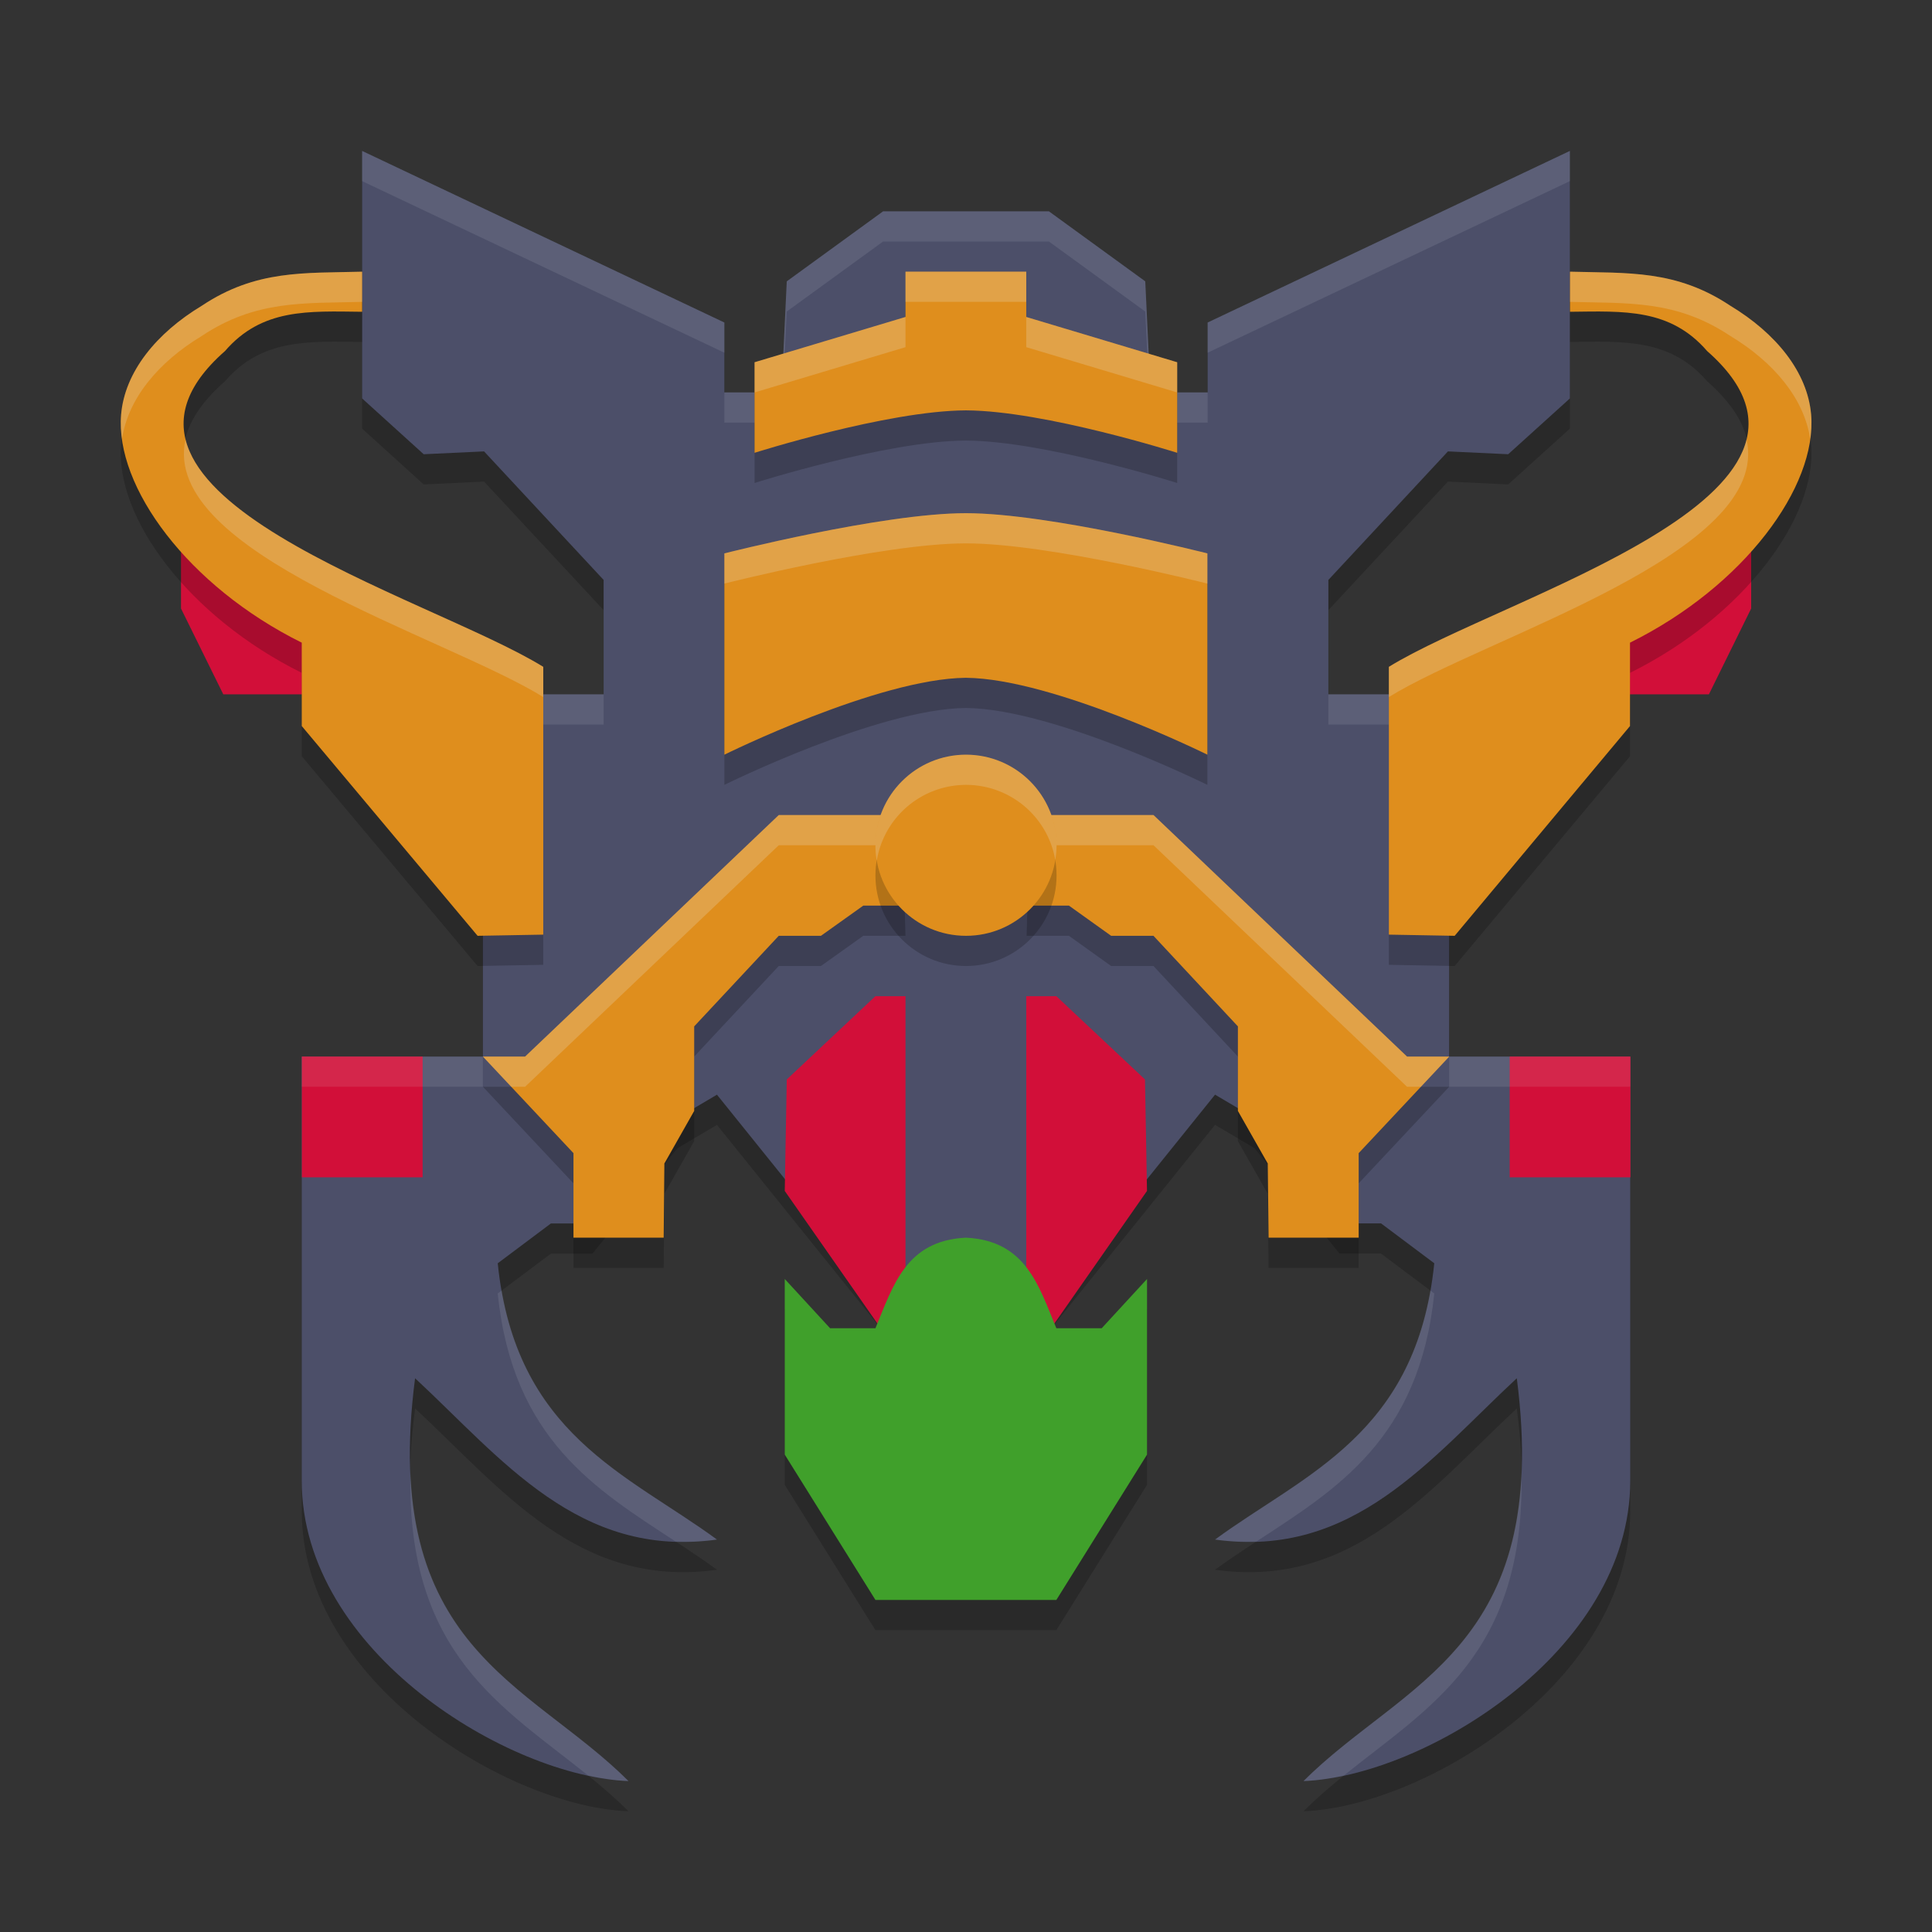 <svg xmlns="http://www.w3.org/2000/svg" width="64" height="64" version="1">
 <rect width="100%" height="100%" fill="#333333" stroke="none"/>
 <path style="opacity:0.2" d="M 31.989,42 C 30.008,42.099 29.585,43.592 29,45 H 27.498 L 25.996,43.368 v 5.818 L 29,54 h 2.989 0.015 2.989 l 3.004,-4.814 V 43.368 L 36.495,45 h -1.502 c -0.585,-1.408 -1.008,-2.901 -2.989,-3 -0.005,-2.66e-4 -0.009,2.56e-4 -0.015,0 z"/>
 <path style="opacity:0.2" d="m 11.996,6 v 8.199 l 2.039,1.848 2,-0.094 3.961,4.258 V 24 h -4 V 36 H 9.996 v 14.051 c 0,5.684 6.878,9.808 10.824,9.949 -3.302,-3.296 -8.231,-4.389 -7.07,-13.344 2.872,2.669 5.42,5.982 10,5.344 -2.968,-2.178 -6.684,-3.475 -7.262,-9.152 l 1.762,-1.32 h 1.375 l 2.816,-3.492 1.309,-0.773 6.863,8.527 L 31.996,46 v 0 h 0.008 l 1.383,-0.211 6.863,-8.527 1.309,0.773 2.816,3.492 h 1.375 l 1.762,1.32 C 46.935,48.525 43.219,49.822 40.25,52 44.83,52.638 47.374,49.326 50.246,46.656 51.407,55.611 46.482,56.704 43.18,60 47.126,59.858 54.004,55.735 54.004,50.051 V 36 h -6 V 24 h -4 v -3.789 l 3.961,-4.258 1.996,0.094 2.043,-1.848 V 6 l -12,5.684 V 14 H 38.875 L 38.071,13.105 37.938,10.32 34.746,8 h -2.738 -0.004 -0.008 -0.008 -2.734 L 26.063,10.32 25.93,13.105 25.125,14 h -1.129 v -2.316 z"/>
 <path style="fill:#d20f39" d="M 5.996,15.895 10.195,18.737 11.595,23 H 7.396 L 5.996,20.158 Z"/>
 <path style="fill:#d20f39" d="M 58.01,15.895 53.811,18.737 52.411,23 h 4.199 l 1.4,-2.842 z"/>
 <path style="fill:#4c4f69" d="m 11.996,5 v 8.199 l 2.039,1.848 2,-0.094 3.961,4.258 V 23 h -4 V 35 H 9.996 v 14.051 c 0,5.684 6.878,9.808 10.824,9.949 -3.302,-3.296 -8.231,-4.389 -7.07,-13.344 2.872,2.669 5.42,5.982 10,5.344 -2.968,-2.178 -6.684,-3.475 -7.262,-9.152 l 1.762,-1.32 h 1.375 l 2.816,-3.492 1.309,-0.773 6.863,8.527 L 31.996,45 v 0 h 0.008 l 1.383,-0.211 6.863,-8.527 1.309,0.773 2.816,3.492 h 1.375 l 1.762,1.32 C 46.935,47.525 43.219,48.822 40.25,51 44.83,51.638 47.374,48.326 50.246,45.656 51.407,54.611 46.482,55.704 43.18,59 47.126,58.858 54.004,54.735 54.004,49.051 V 35 h -6 V 23 h -4 v -3.789 l 3.961,-4.258 1.996,0.094 2.043,-1.848 V 5 l -12,5.684 V 13 H 38.875 L 38.071,12.105 37.938,9.32 34.746,7 h -2.738 -0.004 -0.008 -0.008 -2.734 L 26.063,9.32 25.93,12.105 25.125,13 h -1.129 v -2.316 z"/>
 <rect style="fill:#d20f39" width="4" height="4" x="-54.01" y="35" transform="scale(-1,1)"/>
 <rect style="fill:#d20f39" width="4" height="4" x="10" y="35"/>
 <path style="fill:#eff1f5;opacity:0.1" d="M 11.996 5 L 11.996 6 L 23.996 11.684 L 23.996 10.684 L 11.996 5 z M 52.004 5 L 40.004 10.684 L 40.004 11.684 L 52.004 6 L 52.004 5 z M 29.254 7 L 26.062 9.32 L 25.93 12.105 L 25.125 13 L 23.996 13 L 23.996 14 L 25.125 14 L 25.93 13.105 L 26.062 10.32 L 29.254 8 L 31.988 8 L 31.996 8 L 32.004 8 L 32.008 8 L 34.746 8 L 37.938 10.32 L 38.07 13.105 L 38.875 14 L 40.004 14 L 40.004 13 L 38.875 13 L 38.07 12.105 L 37.938 9.32 L 34.746 7 L 32.008 7 L 32.004 7 L 31.996 7 L 31.988 7 L 29.254 7 z M 15.996 23 L 15.996 24 L 19.996 24 L 19.996 23 L 15.996 23 z M 44.004 23 L 44.004 24 L 48.004 24 L 48.004 23 L 44.004 23 z M 9.996 35 L 9.996 36 L 15.996 36 L 15.996 35 L 9.996 35 z M 48.004 35 L 48.004 36 L 54.004 36 L 54.004 35 L 48.004 35 z M 16.617 42.752 L 16.488 42.848 C 16.98 47.678 19.741 49.338 22.383 51.066 C 22.82 51.081 23.272 51.067 23.75 51 C 20.947 48.943 17.481 47.667 16.617 42.752 z M 47.383 42.752 C 46.519 47.667 43.053 48.943 40.25 51 C 40.728 51.067 41.18 51.081 41.617 51.066 C 44.259 49.338 47.02 47.678 47.512 42.848 L 47.383 42.752 z M 13.596 48.785 C 13.464 54.81 16.661 56.543 19.482 58.816 C 19.952 58.917 20.405 58.985 20.82 59 C 17.95 56.136 13.857 54.929 13.596 48.785 z M 50.4 48.797 C 50.134 54.93 46.048 56.138 43.18 59 C 43.595 58.985 44.048 58.917 44.518 58.816 C 47.336 56.544 50.528 54.813 50.4 48.797 z"/>
 <path style="opacity:0.2" d="m 11.996,10 c -1.909,0.053 -3.513,-0.071 -5.312,1.129 -1.511,0.911 -2.552,2.196 -2.672,3.605 -0.204,2.389 2.211,5.685 5.984,7.555 v 2.762 L 15.821,32 17.996,31.961 V 23.09 C 14.174,20.733 2.032,17.394 7.453,12.629 8.681,11.208 10.216,11.309 11.996,11.328 Z m 18,0 v 1.5 l -5,1.5 v 3 c 0,0 4.374,-1.391 6.992,-1.406 0.004,1.8e-5 0.011,-2.5e-5 0.016,0 C 34.622,14.609 38.996,16 38.996,16 v -3 l -5,-1.5 V 10 h -1.992 -0.016 z m 22.012,0 v 1.328 c 1.78,-0.019 3.315,-0.12 4.543,1.301 5.421,4.765 -6.721,8.105 -10.543,10.461 v 8.871 L 48.188,32 53.996,25.051 v -2.762 c 3.774,-1.87 6.204,-5.165 6,-7.555 C 59.876,13.325 58.831,12.04 57.321,11.129 55.521,9.929 53.917,10.053 52.008,10 Z m -20.02,8 c -2.766,7.58e-4 -7.992,1.332 -7.992,1.332 V 26 c 0,0 5.082,-2.517 7.992,-2.547 0.004,3.4e-5 0.012,-4.2e-5 0.016,0 C 34.915,23.483 39.996,26 39.996,26 v -6.668 c 0,0 -5.227,-1.331 -7.992,-1.332 -0.004,-1e-6 -0.012,-4e-6 -0.016,0 z m -6.191,10 -8.402,8 h -1.398 l 3,3.199 V 42 h 2.988 l 0.023,-2.457 0.988,-1.742 V 35 l 2.801,-3 h 1.398 l 1.402,-1 h 1.398 l -0.082,-3 z m 8.293,0 -0.082,3 h 1.402 l 1.398,1 h 1.402 l 2.797,3 v 2.801 L 41.996,39.543 42.024,42 h 2.984 v -2.801 l 3,-3.199 H 46.61 l -8.398,-8 z"/>
 <path style="fill:#df8e1d" d="m 11.996,9 c -1.909,0.053 -3.513,-0.071 -5.312,1.129 -1.511,0.911 -2.552,2.196 -2.672,3.605 -0.204,2.389 2.211,5.685 5.984,7.555 v 2.762 L 15.821,31 17.996,30.961 V 22.09 C 14.174,19.733 2.032,16.394 7.453,11.629 8.681,10.208 10.216,10.309 11.996,10.328 Z m 18,0 v 1.5 l -5,1.5 v 3 c 0,0 4.374,-1.391 6.992,-1.406 0.004,1.8e-5 0.011,-2.5e-5 0.016,0 C 34.622,13.609 38.996,15 38.996,15 v -3 l -5,-1.5 V 9 h -1.992 -0.016 z m 22.012,0 v 1.328 c 1.78,-0.019 3.315,-0.12 4.543,1.301 5.421,4.765 -6.721,8.105 -10.543,10.461 v 8.871 L 48.188,31 53.996,24.051 v -2.762 c 3.774,-1.87 6.204,-5.165 6,-7.555 C 59.876,12.325 58.831,11.04 57.321,10.129 55.521,8.929 53.917,9.053 52.008,9 Z m -20.02,8 c -2.766,7.57e-4 -7.992,1.332 -7.992,1.332 V 25 c 0,0 5.082,-2.517 7.992,-2.547 0.004,3.4e-5 0.012,-4.2e-5 0.016,0 C 34.915,22.483 39.996,25 39.996,25 v -6.668 c 0,0 -5.227,-1.331 -7.992,-1.332 -0.004,-1e-6 -0.012,-4e-6 -0.016,0 z m -6.191,10 -8.402,8 h -1.398 l 3,3.199 V 41 h 2.988 l 0.023,-2.457 0.988,-1.742 V 34 l 2.801,-3 h 1.398 l 1.402,-1 h 1.398 l -0.082,-3 z m 8.293,0 -0.082,3 h 1.402 l 1.398,1 h 1.402 l 2.797,3 v 2.801 L 41.996,38.543 42.024,41 h 2.984 v -2.801 l 3,-3.199 H 46.61 l -8.398,-8 z"/>
 <path style="fill:#eff1f5;opacity:0.2" d="M 11.996 9 C 10.088 9.053 8.483 8.929 6.684 10.129 C 5.173 11.04 4.132 12.325 4.012 13.734 C 3.989 13.995 4.005 14.268 4.043 14.547 C 4.236 13.212 5.241 11.999 6.684 11.129 C 8.483 9.929 10.088 10.053 11.996 10 L 11.996 9 z M 29.996 9 L 29.996 10 L 31.988 10 L 32.004 10 L 33.996 10 L 33.996 9 L 32.004 9 L 31.988 9 L 29.996 9 z M 52.008 9 L 52.008 10 C 53.916 10.053 55.521 9.929 57.32 11.129 C 58.763 11.999 59.772 13.212 59.965 14.547 C 60.004 14.268 60.018 13.995 59.996 13.734 C 59.876 12.325 58.831 11.04 57.32 10.129 C 55.521 8.929 53.916 9.053 52.008 9 z M 29.996 10.5 L 24.996 12 L 24.996 13 L 29.996 11.5 L 29.996 10.5 z M 33.996 10.5 L 33.996 11.5 L 38.996 13 L 38.996 12 L 33.996 10.5 z M 6.146 14.557 C 5.296 18.314 14.712 21.065 17.996 23.09 L 17.996 22.09 C 15.01 20.249 6.947 17.809 6.146 14.557 z M 57.857 14.557 C 57.057 17.809 48.994 20.249 46.008 22.09 L 46.008 23.09 C 49.292 21.065 58.708 18.314 57.857 14.557 z M 31.988 17 C 29.223 17.001 23.996 18.332 23.996 18.332 L 23.996 19.332 C 23.996 19.332 29.223 18.001 31.988 18 C 31.992 18 32 18 32.004 18 C 34.77 18.001 39.996 19.332 39.996 19.332 L 39.996 18.332 C 39.996 18.332 34.77 17.001 32.004 17 C 32 17 31.992 17 31.988 17 z M 25.797 27 L 17.395 35 L 15.996 35 L 16.934 36 L 17.395 36 L 25.797 28 L 29.914 28 L 29.969 30 L 29.996 30 L 29.914 27 L 25.797 27 z M 34.09 27 L 34.008 30 L 34.035 30 L 34.09 28 L 38.211 28 L 46.609 36 L 47.07 36 L 48.008 35 L 46.609 35 L 38.211 27 L 34.09 27 z"/>
 <path style="fill:#d20f39" d="m 28.999,33 -2.936,2.758 -0.067,3.693 L 29.843,44.958 31.988,45 h 0.018 L 34.15,44.958 37.996,39.451 37.929,35.758 34.993,33 h -0.997 v 9.333 h -4 V 33 Z"/>
 <path style="fill:#40a02b" d="M 31.989,41 C 30.008,41.099 29.585,42.592 29,44 H 27.498 L 25.996,42.368 v 5.818 L 29,53 h 2.989 0.015 2.989 l 3.004,-4.814 V 42.368 L 36.495,44 h -1.502 c -0.585,-1.408 -1.008,-2.901 -2.989,-3 -0.005,-2.66e-4 -0.009,2.56e-4 -0.015,0 z"/>
 <circle style="opacity:0.2" cx="32" cy="29" r="3"/>
 <circle style="fill:#df8e1d" cx="32" cy="28" r="3"/>
 <path style="fill:#eff1f5;opacity:0.2" d="M 32 25 A 3 3 0 0 0 29 28 A 3 3 0 0 0 29.043 28.514 A 3 3 0 0 1 32 26 A 3 3 0 0 1 34.957 28.486 A 3 3 0 0 0 35 28 A 3 3 0 0 0 32 25 z"/>
</svg>
